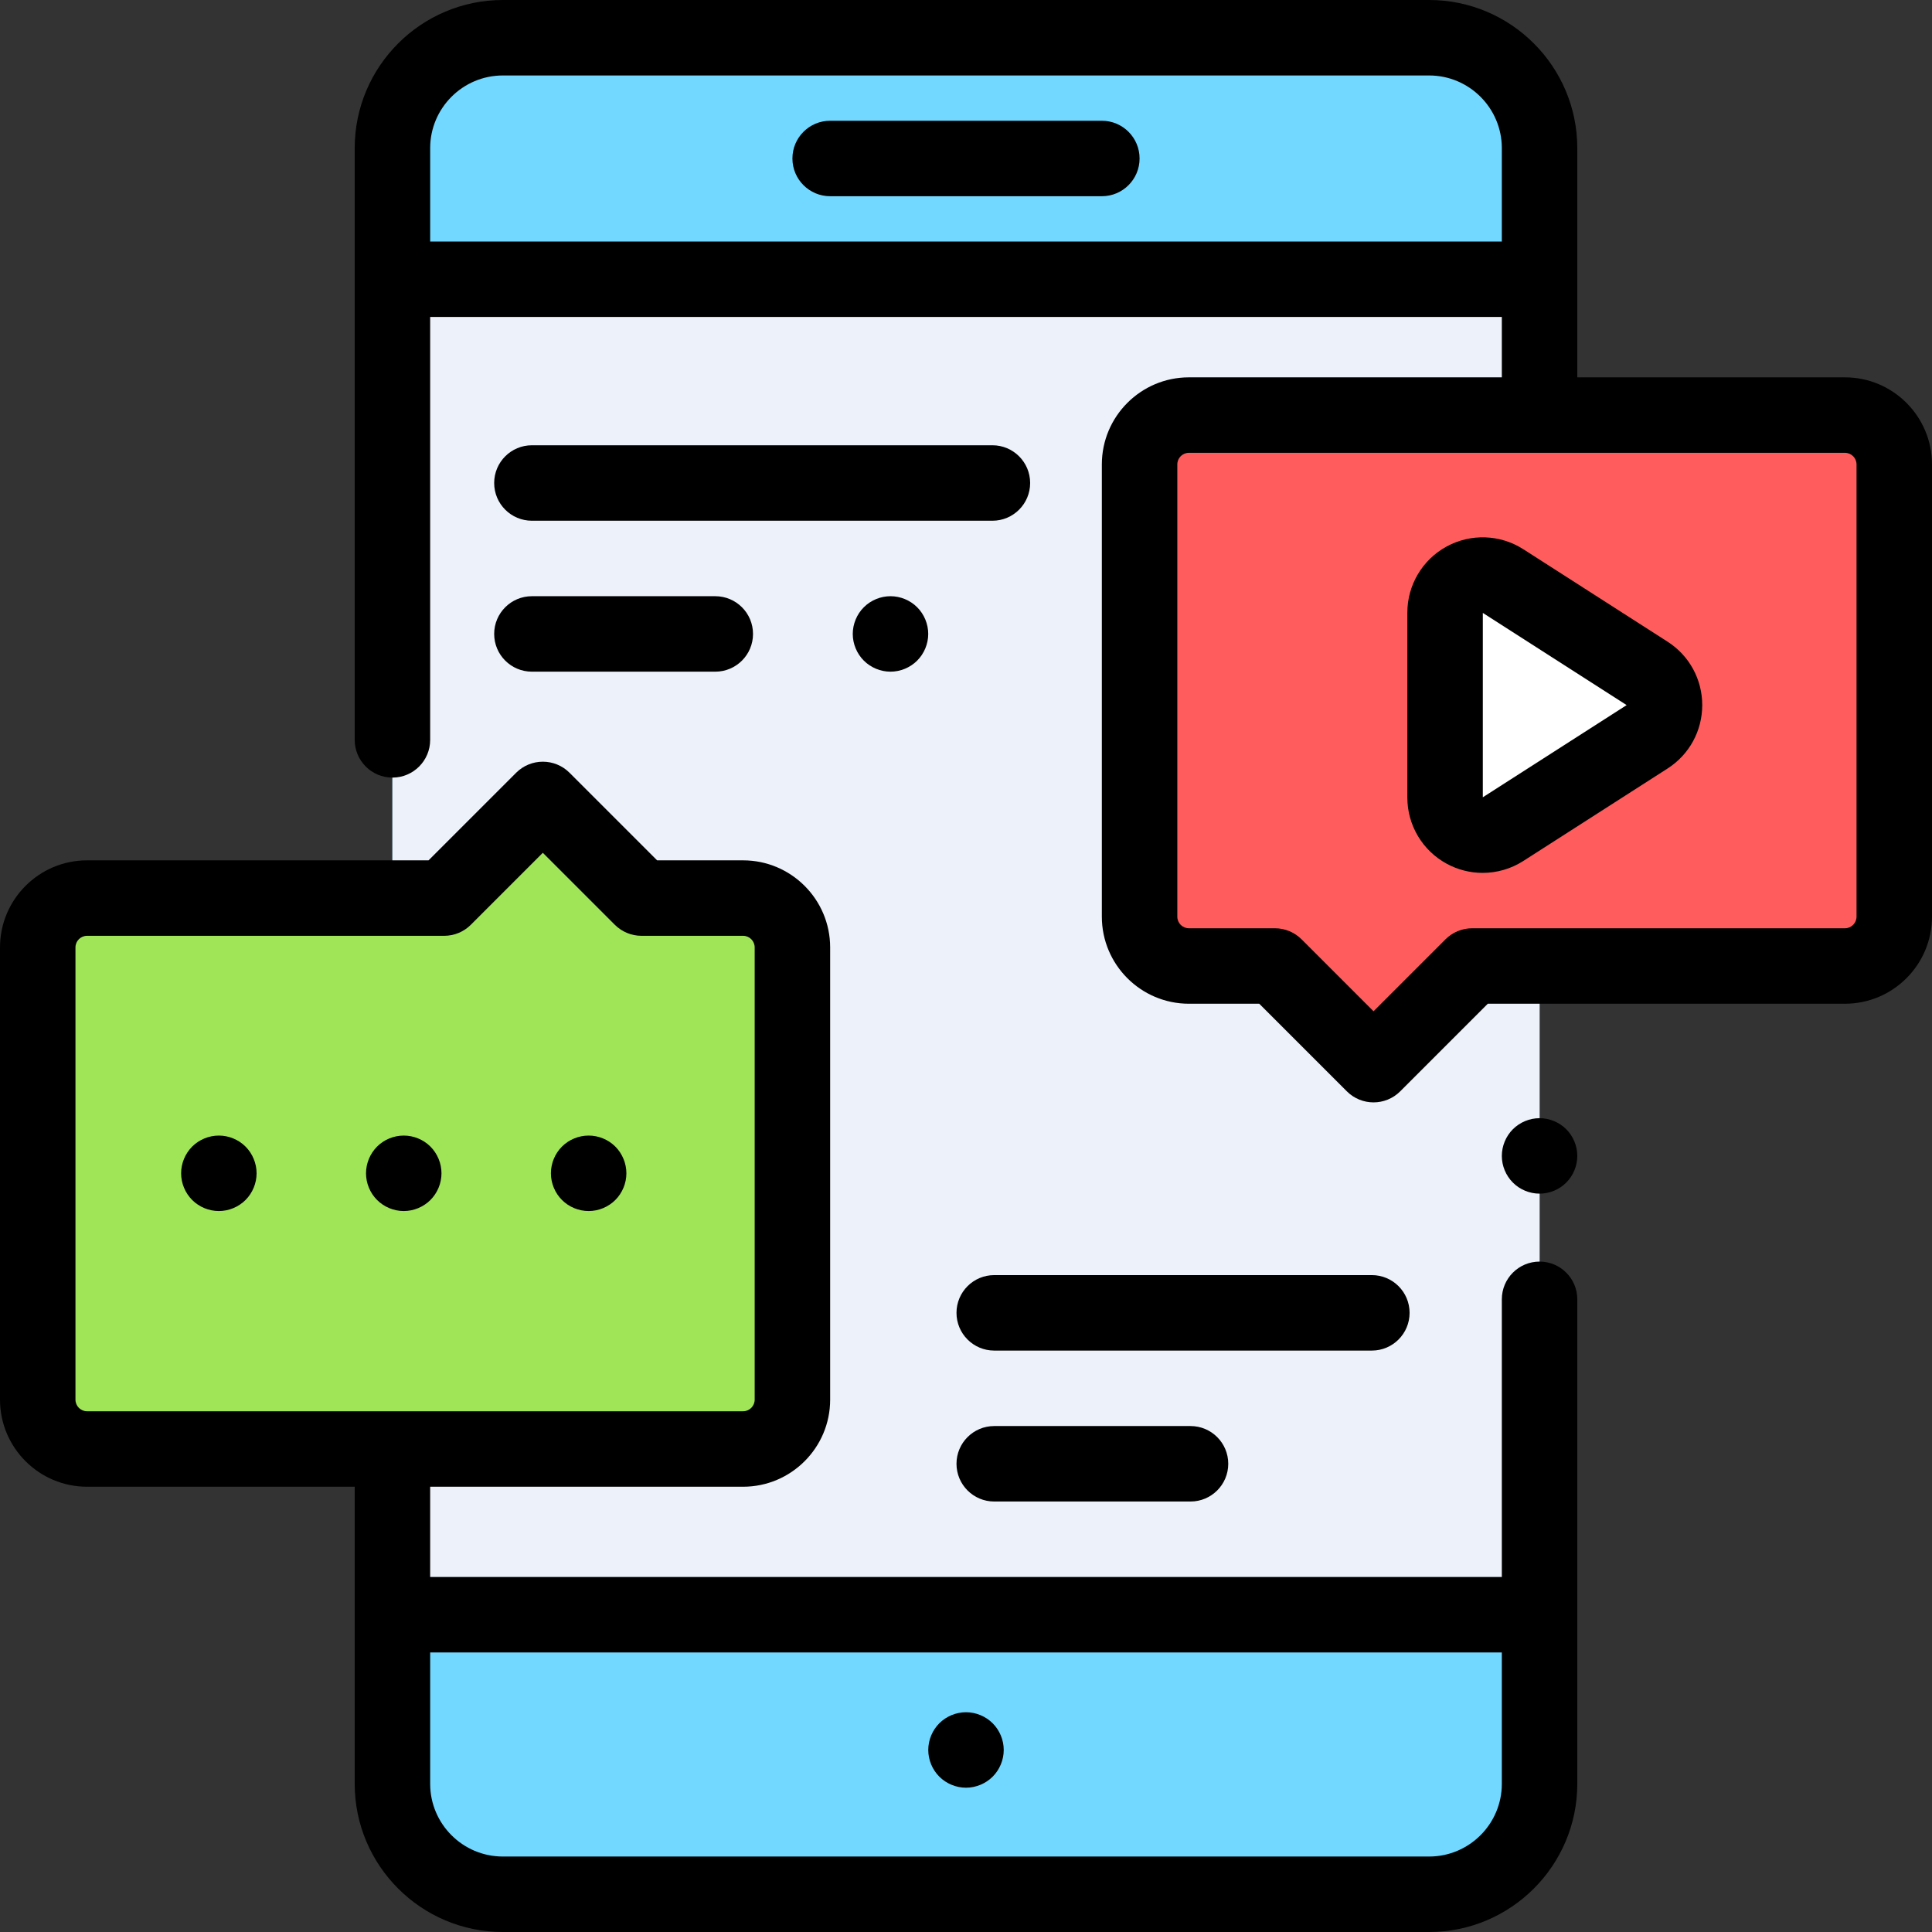 <?xml version="1.0" encoding="iso-8859-1"?>
<!-- Generator: Adobe Illustrator 19.0.0, SVG Export Plug-In . SVG Version: 6.00 Build 0)  -->
<svg version="1.1" id="Capa_1" xmlns="http://www.w3.org/2000/svg" xmlns:xlink="http://www.w3.org/1999/xlink" x="0px" y="0px"
	 viewBox="0 0 512 512" style="enable-background:new 0 0 512 512;" xml:space="preserve">
<rect x="0" y="0" width="512" height="512" fill="#333333" stroke="none"/>
<path style="fill:#72D8FF;" d="M408,112V39.261C408,23.101,394.899,10,378.739,10H133.261C117.101,10,104,23.101,104,39.261v433.478
	c0,16.16,13.101,29.261,29.261,29.261h245.478c16.16,0,29.261-13.101,29.261-29.261V333V112z"/>
<rect x="104" y="74" style="fill:#EDF2FA;" width="304" height="353.92"/>
<path style="fill:#FF5D5D;" d="M302,123.072v119.856c0,7.219,5.852,13.072,13.072,13.072h22.784L364,282.144L390.144,256h98.784
	c7.219,0,13.072-5.852,13.072-13.072V123.072c0-7.219-5.852-13.072-13.072-13.072H315.072C307.852,110,302,115.852,302,123.072z"/>
<path style="fill:#A0E557;" d="M210,370.928V251.072c0-7.219-5.852-13.072-13.072-13.072H170l-26.144-26.144L117.712,238h-94.64
	C15.852,238,10,243.852,10,251.072v119.856C10,378.148,15.852,384,23.072,384h173.856C204.148,384,210,378.148,210,370.928z"/>
<path style="fill:#FFFFFF;" d="M436.525,195.245L398.3,219.746c-6.63,4.25-15.338-0.511-15.338-8.387v-49.002
	c0-7.876,8.707-12.637,15.338-8.387l38.225,24.501C442.64,182.39,442.64,191.326,436.525,195.245z"/>
<path d="M292,32h-72c-5.523,0-10,4.477-10,10s4.477,10,10,10h72c5.523,0,10-4.477,10-10S297.523,32,292,32z"/>
<path d="M408,296.33c-2.63,0-5.21,1.069-7.07,2.93c-1.86,1.86-2.93,4.44-2.93,7.07c0,2.64,1.07,5.21,2.93,7.069
	c1.86,1.87,4.44,2.931,7.07,2.931s5.21-1.061,7.07-2.931c1.86-1.859,2.93-4.439,2.93-7.069s-1.07-5.21-2.93-7.07
	S410.63,296.33,408,296.33z"/>
<path d="M408,334.333c-5.523,0-10,4.478-10,10v73.584H114V394h82.928C209.65,394,220,383.649,220,370.928V251.072
	C220,238.35,209.65,228,196.928,228h-22.786l-23.214-23.215c-3.906-3.904-10.237-3.904-14.142,0L113.57,228H23.072
	C10.35,228,0,238.35,0,251.072v119.856C0,383.649,10.35,394,23.072,394H94v78.739C94,494.388,111.612,512,133.261,512H378.74
	c21.648,0,39.26-17.612,39.26-39.261V344.333C418,338.811,413.523,334.333,408,334.333z M23.072,374
	c-1.694,0-3.072-1.378-3.072-3.072V251.072c0-1.694,1.378-3.072,3.072-3.072h94.641c2.652,0,5.196-1.054,7.071-2.929l19.073-19.073
	l19.072,19.073c1.875,1.875,4.419,2.929,7.071,2.929h26.928c1.694,0,3.072,1.378,3.072,3.072v119.856
	c0,1.694-1.378,3.072-3.072,3.072H23.072z M378.739,492H133.261C122.64,492,114,483.359,114,472.739v-34.822h284v34.822
	C398,483.359,389.36,492,378.739,492z"/>
<path d="M256,453.76c-2.63,0-5.21,1.07-7.07,2.93s-2.93,4.44-2.93,7.07s1.07,5.21,2.93,7.07c1.86,1.859,4.44,2.93,7.07,2.93
	s5.21-1.07,7.07-2.93c1.86-1.86,2.93-4.44,2.93-7.07c0-2.64-1.07-5.21-2.93-7.07C261.21,454.83,258.63,453.76,256,453.76z"/>
<path d="M488.928,100H418V39.261C418,17.612,400.388,0,378.739,0H133.261C111.612,0,94,17.612,94,39.261v156.811
	c0,5.523,4.477,10,10,10s10-4.477,10-10V84h284v16h-82.928C302.35,100,292,110.35,292,123.072v119.856
	C292,255.65,302.35,266,315.072,266h18.643l23.214,23.215c1.953,1.952,4.512,2.929,7.071,2.929s5.119-0.977,7.071-2.929L394.286,266
	h94.643C501.65,266,512,255.65,512,242.928V123.072C512,110.35,501.65,100,488.928,100z M114,64V39.261
	C114,28.64,122.64,20,133.261,20H378.74C389.36,20,398,28.64,398,39.261V64H114z M492,242.928c0,1.694-1.378,3.072-3.072,3.072
	h-98.785c-2.652,0-5.196,1.054-7.071,2.929L364,268.001l-19.072-19.072c-1.875-1.875-4.419-2.929-7.071-2.929h-22.785
	c-1.694,0-3.072-1.378-3.072-3.072V123.072c0-1.694,1.378-3.072,3.072-3.072h173.856c1.694,0,3.072,1.378,3.072,3.072L492,242.928
	L492,242.928z"/>
<path d="M441.921,170.052l-38.225-24.5c-6.146-3.938-13.943-4.212-20.35-0.708c-6.406,3.502-10.385,10.213-10.385,17.514v49.002
	c0,7.301,3.979,14.012,10.385,17.515c2.992,1.636,6.288,2.449,9.577,2.449c3.752,0,7.497-1.058,10.772-3.157l38.225-24.501l0,0
	c5.754-3.688,9.19-9.971,9.19-16.805C451.111,180.023,447.676,173.741,441.921,170.052z M392.962,211.286l0.003-48.857l38.112,24.43
	L392.962,211.286z"/>
<path d="M156,300.939c-2.63,0-5.21,1.061-7.07,2.92c-1.86,1.86-2.93,4.44-2.93,7.08c0,2.63,1.07,5.21,2.93,7.07
	c1.86,1.86,4.44,2.93,7.07,2.93s5.21-1.069,7.07-2.93s2.93-4.44,2.93-7.07c0-2.64-1.07-5.21-2.93-7.08
	C161.21,302,158.63,300.939,156,300.939z"/>
<path d="M107,300.939c-2.63,0-5.21,1.061-7.07,2.92c-1.86,1.87-2.93,4.44-2.93,7.08c0,2.63,1.07,5.21,2.93,7.07
	c1.86,1.86,4.44,2.93,7.07,2.93s5.21-1.069,7.07-2.93s2.93-4.44,2.93-7.07c0-2.64-1.07-5.21-2.93-7.08
	C112.21,302,109.63,300.939,107,300.939z"/>
<path d="M58,300.939c-2.63,0-5.21,1.061-7.07,2.92c-1.86,1.87-2.93,4.44-2.93,7.08c0,2.63,1.07,5.21,2.93,7.07
	c1.86,1.86,4.44,2.93,7.07,2.93s5.21-1.069,7.07-2.93s2.93-4.44,2.93-7.07c0-2.64-1.07-5.21-2.93-7.08
	C63.21,302,60.63,300.939,58,300.939z"/>
<path d="M263,118H140.961c-5.523,0-10,4.477-10,10c0,5.523,4.477,10,10,10H263c5.523,0,10-4.477,10-10S268.523,118,263,118z"/>
<path d="M140.961,178h48.597c5.523,0,10-4.477,10-10s-4.477-10-10-10h-48.597c-5.523,0-10,4.477-10,10S135.438,178,140.961,178z"/>
<path d="M228.92,160.93c-1.86,1.86-2.93,4.44-2.93,7.07s1.07,5.21,2.93,7.07s4.44,2.93,7.07,2.93s5.21-1.07,7.07-2.93
	c1.86-1.86,2.93-4.44,2.93-7.07s-1.07-5.21-2.93-7.07c-1.86-1.86-4.44-2.93-7.07-2.93S230.78,159.07,228.92,160.93z"/>
<path d="M373.557,347.917c0-5.522-4.477-10-10-10H263.481c-5.523,0-10,4.478-10,10s4.477,10,10,10h100.076
	C369.08,357.917,373.557,353.439,373.557,347.917z"/>
<path d="M263.481,377.917c-5.523,0-10,4.478-10,10s4.477,10,10,10H315.5c5.523,0,10-4.478,10-10s-4.477-10-10-10H263.481z"/>
<g>
</g>
<g>
</g>
<g>
</g>
<g>
</g>
<g>
</g>
<g>
</g>
<g>
</g>
<g>
</g>
<g>
</g>
<g>
</g>
<g>
</g>
<g>
</g>
<g>
</g>
<g>
</g>
<g>
</g>
</svg>

